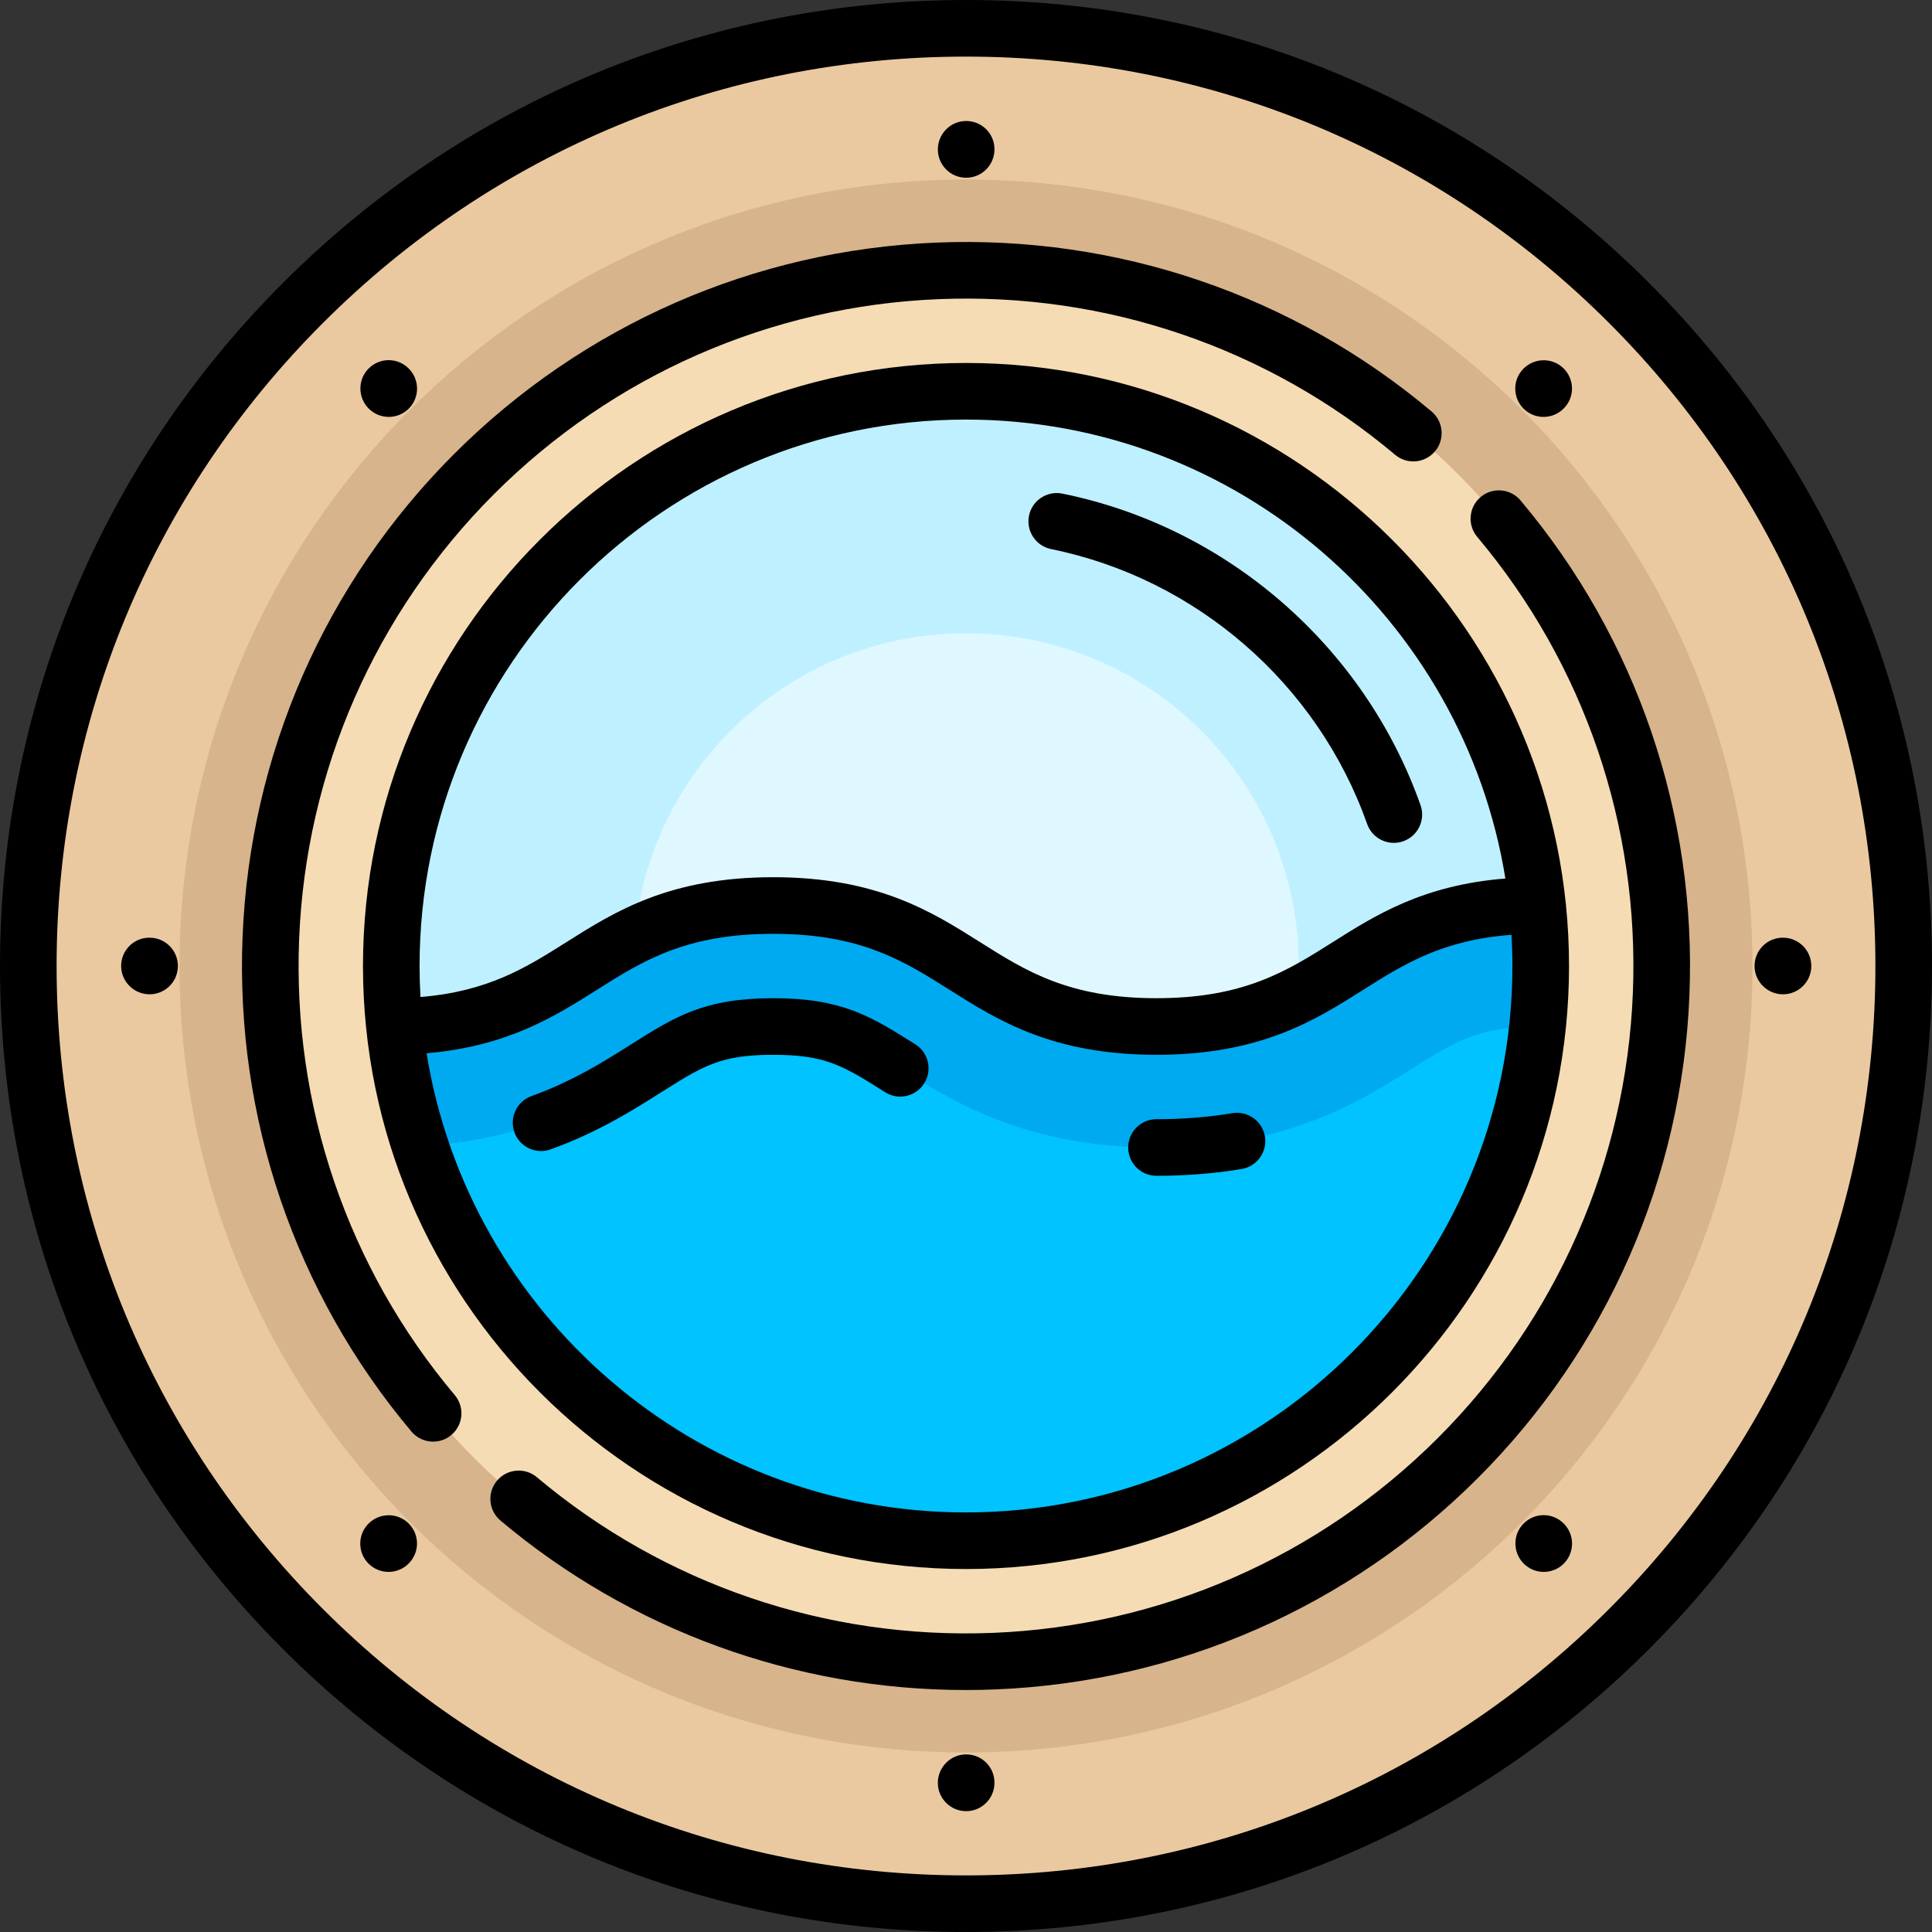 <svg width="512" height="512" viewBox="0 0 512 512" fill="none" xmlns="http://www.w3.org/2000/svg">
<rect x="0" y="0" width="512" height="512" fill="#333333" stroke="none"/>
<g clip-path="url(#clip0_219_2533)">
<path d="M256 504.5C393.243 504.5 504.5 393.243 504.5 256C504.5 118.757 393.243 7.5 256 7.5C118.757 7.5 7.5 118.757 7.5 256C7.5 393.243 118.757 504.5 256 504.5Z" fill="#EBC9A0"/>
<path d="M256 464.42C371.107 464.42 464.42 371.107 464.42 256C464.42 140.893 371.107 47.58 256 47.58C140.893 47.58 47.58 140.893 47.58 256C47.58 371.107 140.893 464.42 256 464.42Z" fill="#D7B48C"/>
<path d="M256 440.37C357.825 440.37 440.37 357.825 440.37 256C440.37 154.175 357.825 71.63 256 71.63C154.175 71.63 71.63 154.175 71.63 256C71.63 357.825 154.175 440.37 256 440.37Z" fill="#F5DCB4"/>
<path d="M256 408.31C340.118 408.31 408.31 340.119 408.31 256C408.31 171.882 340.118 103.69 256 103.69C171.881 103.69 103.69 171.882 103.69 256C103.69 340.119 171.881 408.31 256 408.31Z" fill="#BFF0FF"/>
<path d="M256 344.18C304.701 344.18 344.18 304.701 344.18 256C344.18 207.3 304.701 167.82 256 167.82C207.3 167.82 167.82 207.3 167.82 256C167.82 304.701 207.3 344.18 256 344.18Z" fill="#DFF8FF"/>
<path d="M407.522 240.443C363.762 244.335 360.188 272.032 309.859 272.032C255.691 272.032 255.691 239.967 201.524 239.967C151.413 239.967 147.641 267.396 104.477 271.507C112.247 348.34 177.119 408.306 256 408.306C340.117 408.306 408.306 340.116 408.306 256C408.306 250.748 408.04 245.558 407.522 240.443Z" fill="#00C3FF"/>
<path d="M407.522 240.443C363.762 244.335 360.188 272.032 309.859 272.032C255.691 272.032 255.691 239.967 201.524 239.967C151.413 239.967 147.641 267.396 104.477 271.507C105.606 282.671 108.07 293.419 111.479 303.738C140.99 302.005 158.443 291.203 171.259 283.112C182.571 275.965 188.81 272.031 204.92 272.031C221.038 272.031 227.27 275.965 238.581 283.112C252.609 291.966 271.812 304.096 306.475 304.096C341.131 304.096 360.333 291.962 374.354 283.105C385.384 276.138 391.459 272.302 406.52 272.044C406.844 272.039 407.142 271.948 407.463 271.932C408.008 266.693 408.305 261.382 408.305 256C408.306 250.748 408.04 245.558 407.522 240.443Z" fill="#00AAF0"/>
<path d="M437.02 74.98C388.667 26.629 324.38 0 256 0C187.62 0 123.333 26.629 74.98 74.98C26.629 123.333 0 187.62 0 256C0 324.38 26.629 388.667 74.98 437.02C123.333 485.371 187.62 512 256 512C324.38 512 388.667 485.371 437.02 437.02C485.371 388.667 512 324.38 512 256C512 187.62 485.371 123.333 437.02 74.98ZM426.413 426.413C380.894 471.932 320.374 497 256 497C191.626 497 131.106 471.932 85.587 426.413C40.068 380.894 15 320.374 15 256C15 191.626 40.068 131.106 85.587 85.587C131.106 40.068 191.626 15 256 15C320.374 15 380.894 40.068 426.413 85.587C471.932 131.106 497 191.626 497 256C497 320.374 471.932 380.894 426.413 426.413Z" fill="black"/>
<path d="M79.275 248.796C81.077 204.301 99.423 162.443 130.933 130.933C162.444 99.422 204.302 81.077 248.797 79.275C293.04 77.481 335.98 92.13 369.72 120.52C372.89 123.187 377.621 122.78 380.287 119.61C382.954 116.441 382.546 111.71 379.377 109.043C342.767 78.239 296.189 62.346 248.189 64.288C199.918 66.243 154.509 86.144 120.326 120.328C86.143 154.511 66.242 199.92 64.286 248.19C62.342 296.177 78.236 342.767 109.039 379.377C110.522 381.14 112.644 382.048 114.782 382.048C116.486 382.048 118.2 381.47 119.607 380.287C122.776 377.62 123.184 372.889 120.517 369.72C92.13 335.979 77.483 293.035 79.275 248.796Z" fill="black"/>
<path d="M392.39 131.712C389.221 134.379 388.813 139.11 391.48 142.279C419.869 176.018 434.517 218.963 432.725 263.202C430.923 307.697 412.577 349.556 381.067 381.066C349.556 412.576 307.698 430.922 263.204 432.724C218.966 434.516 176.021 419.869 142.282 391.481C139.113 388.814 134.381 389.222 131.715 392.391C129.048 395.56 129.456 400.292 132.625 402.958C167.233 432.077 210.754 447.872 255.948 447.871C258.562 447.871 261.188 447.818 263.812 447.712C312.083 445.757 357.492 425.855 391.674 391.672C425.857 357.489 445.759 312.079 447.714 263.808C449.657 215.821 433.763 169.231 402.959 132.621C400.291 129.453 395.559 129.045 392.39 131.712Z" fill="black"/>
<path d="M256 96.193C167.882 96.193 96.193 167.882 96.193 256C96.193 344.118 167.882 415.807 256 415.807C344.118 415.807 415.807 344.118 415.807 256C415.807 167.882 344.118 96.193 256 96.193ZM256 111.193C327.956 111.193 387.813 163.952 398.942 232.816C377.127 234.556 364.489 242.539 353.219 249.66C341.115 257.308 329.681 264.533 306.479 264.533C283.259 264.533 271.817 257.308 259.703 249.659C246.942 241.601 232.478 232.469 204.918 232.469C177.358 232.469 162.894 241.602 150.133 249.659C139.499 256.374 129.4 262.75 111.43 264.218C111.277 261.497 111.192 258.759 111.192 256.001C111.193 176.153 176.153 111.193 256 111.193ZM256 400.807C184.025 400.807 124.156 348.021 113.049 279.13C134.472 277.285 146.981 269.39 158.143 262.342C170.257 254.693 181.699 247.468 204.919 247.468C228.139 247.468 239.581 254.693 251.695 262.342C264.456 270.4 278.92 279.532 306.48 279.532C334.024 279.532 348.479 270.399 361.232 262.34C371.984 255.546 382.197 249.099 400.566 247.735C400.721 250.471 400.807 253.225 400.807 256C400.807 335.847 335.847 400.807 256 400.807Z" fill="black"/>
<path d="M39.645 248.5H39.565C35.423 248.5 32.105 251.858 32.105 256C32.105 260.142 35.503 263.5 39.645 263.5C43.787 263.5 47.145 260.142 47.145 256C47.145 251.858 43.787 248.5 39.645 248.5Z" fill="black"/>
<path d="M472.516 248.5H472.436C468.294 248.5 464.976 251.858 464.976 256C464.976 260.142 468.374 263.5 472.516 263.5C476.658 263.5 480.016 260.142 480.016 256C480.016 251.858 476.658 248.5 472.516 248.5Z" fill="black"/>
<path d="M256.04 47.105C260.182 47.105 263.54 43.746 263.54 39.605V39.525C263.54 35.383 260.182 32.065 256.04 32.065C251.898 32.065 248.54 35.462 248.54 39.605C248.54 43.746 251.898 47.105 256.04 47.105Z" fill="black"/>
<path d="M256.04 464.936C251.898 464.936 248.54 468.334 248.54 472.476C248.54 476.618 251.898 479.976 256.04 479.976C260.182 479.976 263.54 476.618 263.54 472.476V472.396C263.54 468.253 260.182 464.936 256.04 464.936Z" fill="black"/>
<path d="M103.025 110.485C104.944 110.485 106.864 109.753 108.328 108.288C111.257 105.359 111.257 100.61 108.328 97.682L108.271 97.625C105.342 94.697 100.622 94.724 97.693 97.653C94.764 100.582 94.792 105.359 97.721 108.288C99.187 109.753 101.106 110.485 103.025 110.485Z" fill="black"/>
<path d="M414.358 403.711C411.429 400.783 406.709 400.81 403.78 403.739C400.851 406.668 400.879 411.445 403.808 414.374C405.272 415.838 407.192 416.571 409.111 416.571C411.03 416.571 412.95 415.839 414.414 414.374C417.343 411.445 417.343 406.696 414.414 403.768L414.358 403.711Z" fill="black"/>
<path d="M409.055 110.485C410.974 110.485 412.894 109.753 414.358 108.288L414.415 108.231C417.344 105.302 417.316 100.582 414.387 97.653C411.458 94.725 406.681 94.752 403.752 97.681C400.823 100.61 400.823 105.359 403.752 108.287C405.216 109.753 407.135 110.485 409.055 110.485Z" fill="black"/>
<path d="M97.666 403.768C94.737 406.697 94.737 411.446 97.666 414.374C99.13 415.838 101.05 416.571 102.969 416.571C104.888 416.571 106.808 415.839 108.272 414.374L108.329 414.317C111.258 411.388 111.23 406.668 108.301 403.739C105.372 400.812 100.595 400.838 97.666 403.768Z" fill="black"/>
<path d="M278.556 145.513C317.079 153.333 349.173 181.25 362.312 218.37C363.401 221.448 366.294 223.37 369.382 223.37C370.213 223.37 371.057 223.231 371.884 222.938C375.789 221.556 377.834 217.27 376.452 213.365C361.565 171.306 325.197 139.674 281.54 130.812C277.482 129.99 273.522 132.611 272.698 136.67C271.874 140.73 274.497 144.689 278.556 145.513Z" fill="black"/>
<path d="M242.576 276.763C230.907 269.398 223.198 264.532 204.918 264.532C186.644 264.532 178.938 269.394 167.251 276.768C163.702 279.01 160.032 281.329 155.843 283.635C150.755 286.435 145.849 288.675 140.844 290.481C136.948 291.887 134.929 296.186 136.335 300.082C137.438 303.138 140.319 305.038 143.39 305.038C144.235 305.038 145.095 304.894 145.935 304.591C151.685 302.515 157.292 299.96 163.074 296.777C167.66 294.253 171.699 291.702 175.277 289.441C186.383 282.433 190.98 279.533 204.918 279.533C218.86 279.533 223.459 282.436 234.576 289.452C238.077 291.662 242.707 290.614 244.918 287.111C247.129 283.608 246.079 278.974 242.576 276.763Z" fill="black"/>
<path d="M326.573 295.005C320.26 296.061 313.5 296.597 306.482 296.597C302.34 296.597 298.982 299.955 298.982 304.097C298.982 308.239 302.34 311.597 306.482 311.597C314.328 311.597 321.92 310.992 329.049 309.799C333.134 309.115 335.892 305.25 335.208 301.164C334.524 297.079 330.661 294.319 326.573 295.005Z" fill="black"/>
</g>
<defs>
<clipPath id="clip0_219_2533">
<rect width="512" height="512" fill="white"/>
</clipPath>
</defs>
</svg>
